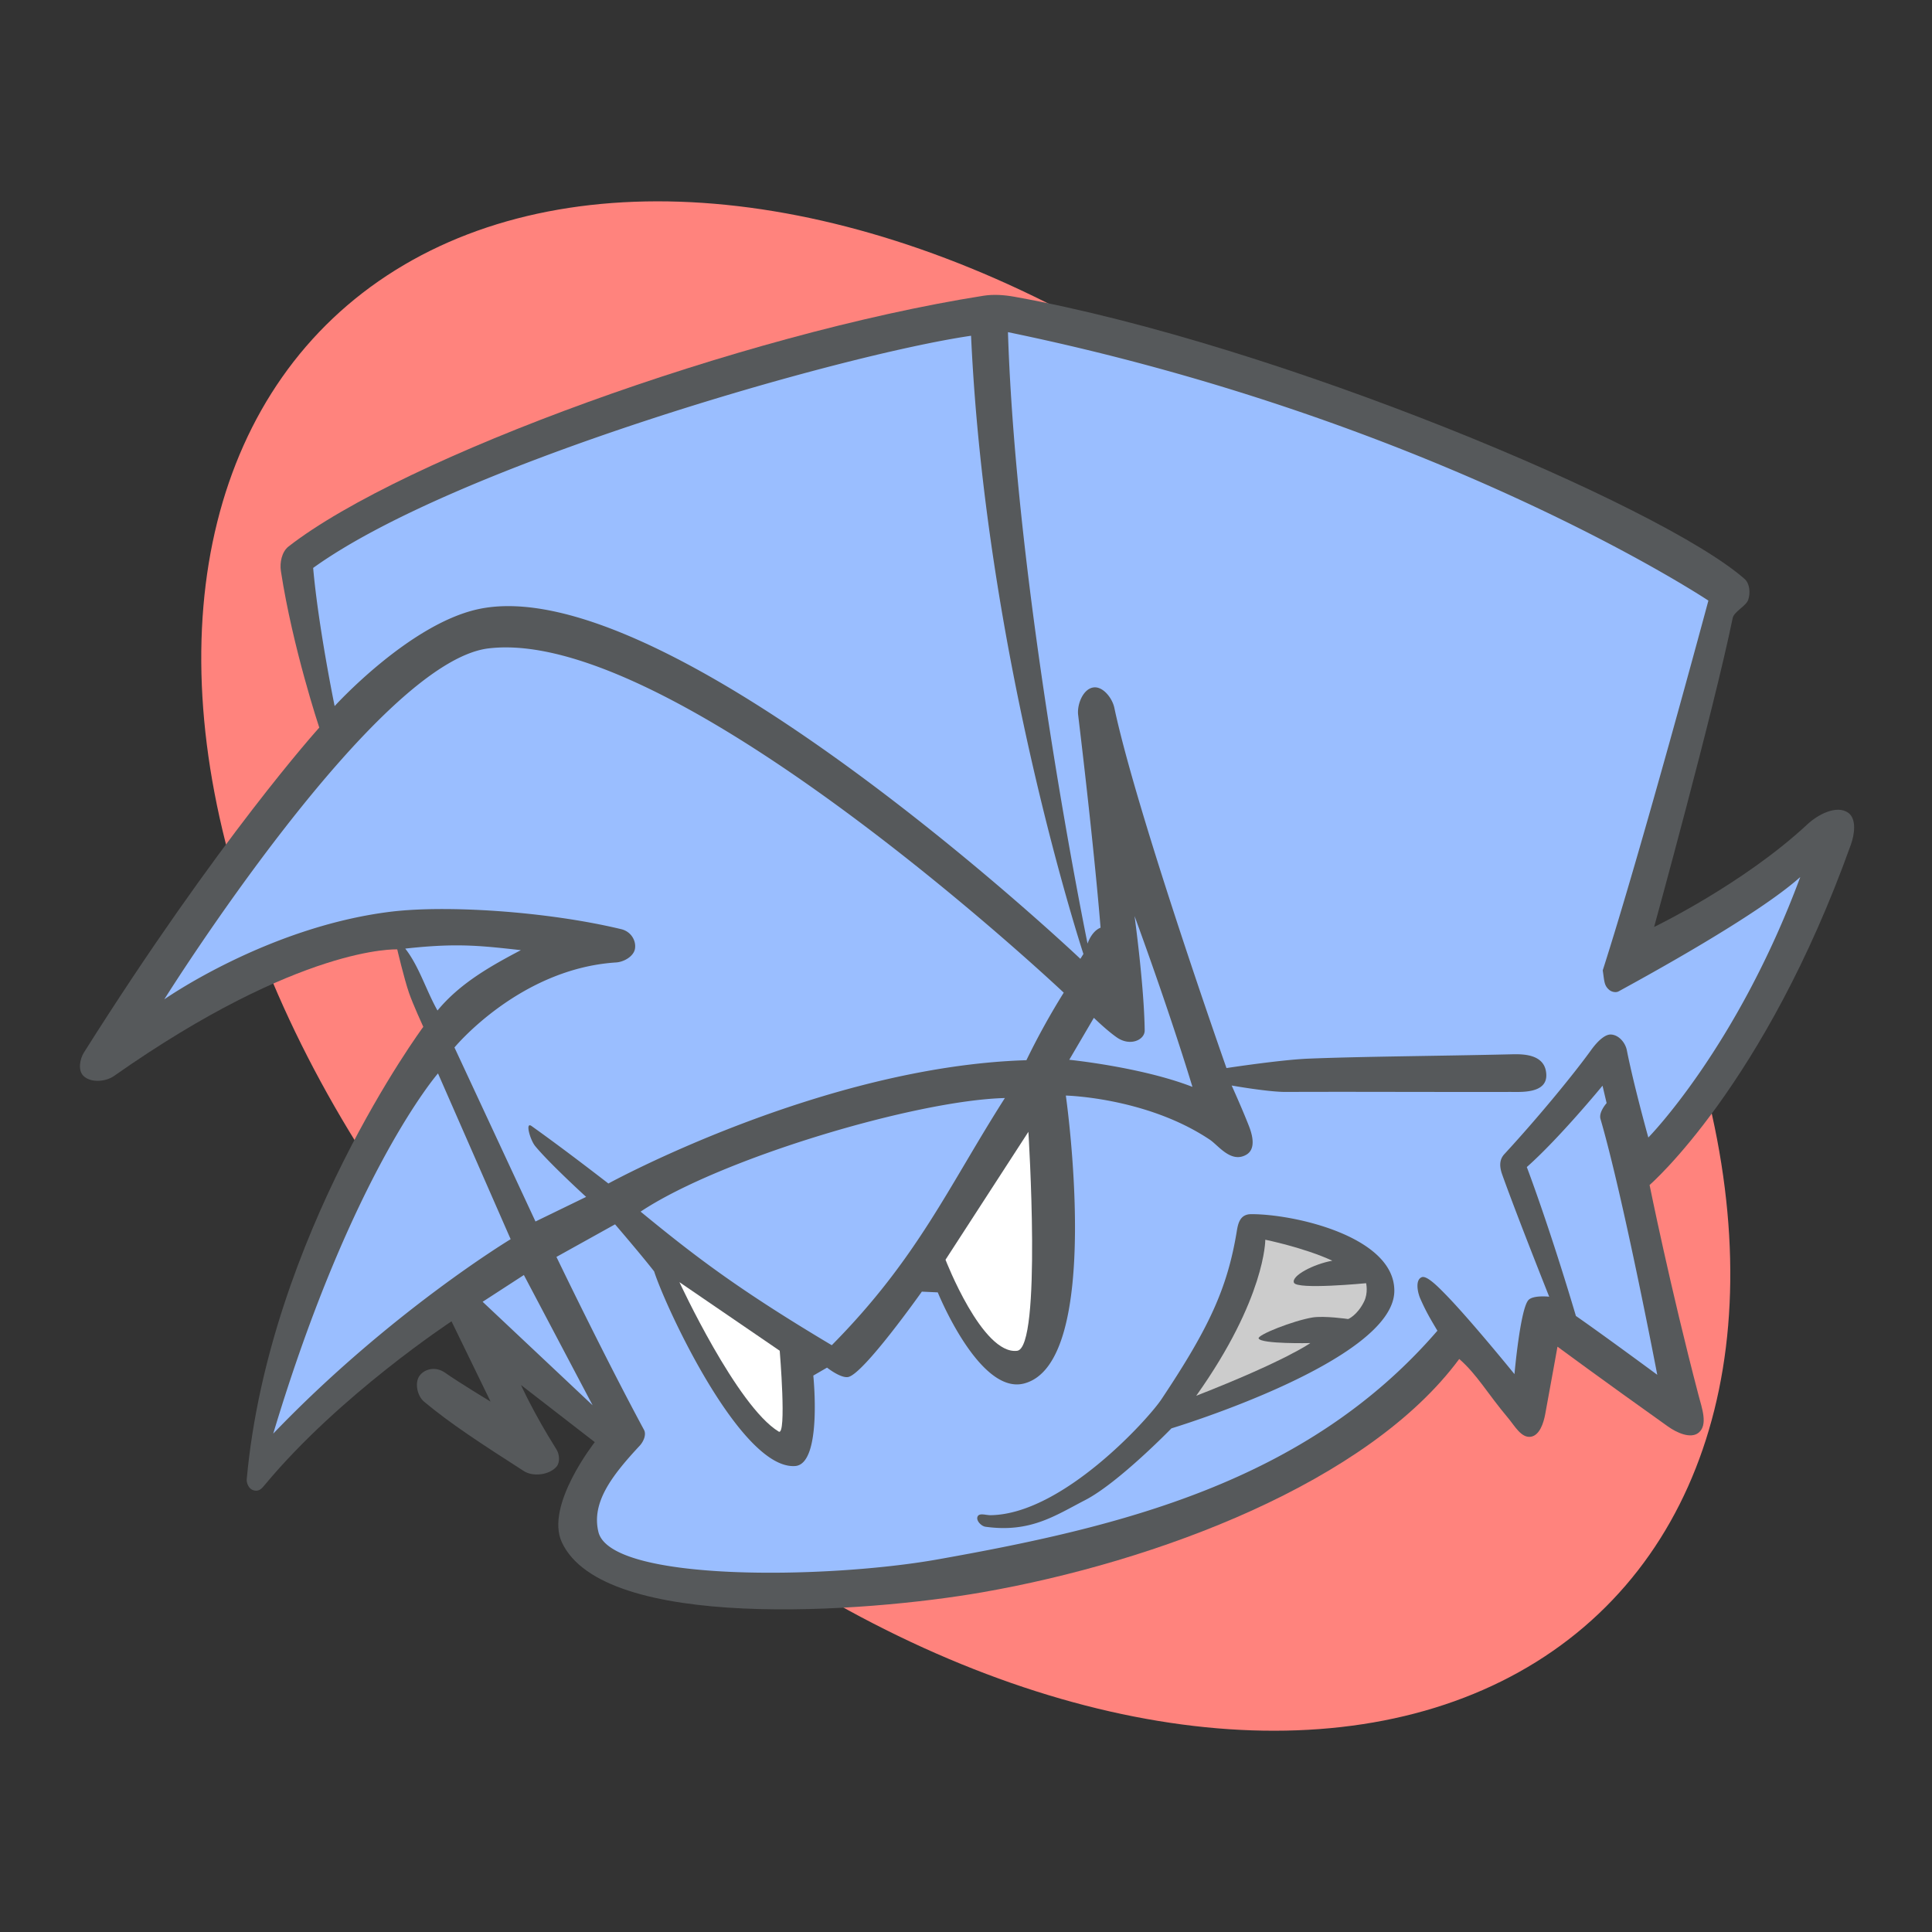 <svg xmlns="http://www.w3.org/2000/svg" width="192" height="192"><rect width="100%" height="100%" fill="#333333" stroke="none"/><style>.st0{fill:#fff}</style><ellipse cx="-35.102" cy="121.48" rx="63.793" ry="86.501" style="fill:#ff837d;paint-order:stroke fill markers;stroke-width:4.4" transform="matrix(.242 -.97 .86 .51 0 0)"/><path d="m44.871 131.31 3.883 7.982s-3.064-1.851-4.53-2.877c-.925-.646-2.009-.386-2.517.288-.527.699-.24 2.028.431 2.589 2.612 2.185 5.753 4.226 9.924 6.903.916.588 2.52.387 3.236-.431.379-.433.306-1.24 0-1.726-2.284-3.63-3.524-6.4-3.524-6.4l7.335 5.68s-4.96 6.289-3.279 9.938c4.1 8.898 30.1 7.026 41.797 4.983 17.324-3.027 38.334-10.924 47.39-23.186 1.783 1.554 2.767 3.387 4.882 5.898.62.737 1.286 1.983 2.237 1.83.873-.14 1.263-1.368 1.424-2.237.727-3.948 1.22-6.712 1.22-6.712s4.302 3.177 10.983 7.933c.845.6 2.249 1.267 3.05.61.945-.774.31-2.48 0-3.661-2.852-10.886-4.88-20.95-4.88-20.95s11.434-9.87 20.01-33.841c.357-.997.586-2.566-.287-3.164-1.152-.79-3.006.198-4.027 1.15-6.362 5.93-15.245 10.211-15.245 10.211s5.923-21.513 7.808-30.7c.13-.632 1.329-1.193 1.54-1.803.231-.666.17-1.619-.36-2.085-8.23-7.254-46.276-23.299-72.542-28.038-1.018-.184-2.08-.263-3.101-.102-24.17 3.82-57.721 16.09-69.051 24.915-.673.524-.891 1.599-.763 2.441 1.155 7.575 3.814 15.56 3.814 15.56s-9.94 10.966-23.387 32.288c-.41.65-.603 1.747-.072 2.301.704.736 2.222.622 3.056.036C29.934 93.865 39.478 94.35 39.478 94.35s.68 2.9 1.163 4.305c.398 1.159 1.426 3.39 1.426 3.39s-15.328 20.69-17.546 44.943c-.038.405.197.924.575 1.078.63.257.94-.164 1.222-.503 7.42-8.934 18.553-16.252 18.553-16.252z" style="fill:#56595b;stroke-width:4"/><path d="M100.17 33.01c.835 26.367 7.91 60.764 7.91 60.764s.379-1.217 1.293-1.582c-.416-5.136-1.262-13.118-2.228-21.141-.125-1.033.48-2.578 1.51-2.732.955-.144 1.885 1.068 2.085 2.013 2.245 10.571 11.146 35.811 11.146 35.811s5.401-.825 8.125-.935c5.409-.219 12.508-.253 20.184-.432 1.112-.028 3.392-.062 3.475 2.014.076 1.91-2.521 1.725-3.62 1.726-10.453.012-15.053-.028-22.267 0-1.746.008-5.381-.638-5.381-.638s1.007 2.216 1.713 4.017c.352.9.732 2.315-.287 2.877-1.51.833-2.748-.942-3.596-1.51-6.283-4.202-14.31-4.386-14.31-4.386s3.814 26.587-4.17 28.619c-4.438 1.129-8.557-9.06-8.557-9.06l-1.582-.073s-5.822 8.236-7.336 8.486c-.752.125-2.086-.935-2.086-.935l-1.365.79s.91 8.788-1.8 8.989c-5.362.398-12.848-15.697-14.02-19.344-1.243-1.6-3.883-4.674-3.883-4.674l-5.824 3.237s4.6 9.575 8.701 17.186c.26.48-.059 1.182-.432 1.582-2.83 3.035-4.793 5.668-4.1 8.558 1.196 4.981 22.624 4.708 33.728 2.733 17.887-3.182 36.596-7.594 49.652-22.725-.85-1.422-1.188-2.034-1.69-3.165-.292-.658-.531-1.901.143-2.156.495-.187 1.64.981 2.3 1.655 2.466 2.509 6.905 7.98 6.905 7.98s.561-6.35 1.365-7.334c.447-.546 2.086-.36 2.086-.36s-3.216-8.066-4.674-12.151c-.312-.877-.242-1.518.215-2.014 3.483-3.779 6.95-8.023 8.625-10.346.706-.98 1.423-1.564 1.955-1.545.782.028 1.441.793 1.594 1.56.712 3.58 2.137 8.676 2.137 8.676s8.807-8.926 15.1-25.887c-4.298 3.856-15.512 9.968-18.05 11.361-.276.152-.692.06-.933-.144-.521-.44-.48-.853-.648-1.941 3.861-12.031 10.5-36.746 10.5-36.746S142.98 41.838 100.17 33.01zm-3.666.357C83.419 35.284 45.277 46.235 31.121 56.44c.523 5.908 2.135 13.73 2.135 13.73s7.346-8.092 14.205-9.619c18.815-4.188 59.904 34.736 59.904 34.736l.304-.482s-9.703-29.417-11.166-61.438zM50.336 64.338a14.31 14.31 0 0 0-1.795.1c-11.247 1.374-32.215 34.877-32.215 34.877s10.202-7.172 22.436-8.701c5.51-.689 15.507-.064 22.975 1.726.993.238 1.496 1.16 1.367 1.942-.125.761-1.1 1.316-1.87 1.365-9.611.61-16.07 8.45-16.07 8.45l8.052 17.294 5.033-2.445s-3.625-3.306-5.058-5.043c-.512-.62-1.023-2.466-.368-2 3.465 2.465 7.637 5.713 7.637 5.713s21.223-11.632 41.543-12.254a72.77 72.77 0 0 1 3.71-6.713s-36.26-34.23-55.376-34.311zm62.416 26.703s.955 6.98 1.006 11.361c.01.942-1.431 1.604-2.732.72-.985-.67-2.319-1.972-2.319-1.972l-2.445 4.17s7.167.72 12.242 2.692c-2.473-8.11-5.751-16.968-5.752-16.971zm-67.666 2.91c-1.37.012-2.897.108-4.812.32 1.38 1.766 2.071 4.147 3.203 6.153 2.251-2.724 5.3-4.426 8.287-6-2.534-.28-4.392-.492-6.678-.472zm-1.559 12.724s-8.56 9.786-16.373 35.797c11.61-12.098 23.594-19.322 23.594-19.322l-7.22-16.475zm115.73 1.22s-4.288 5.222-7.525 8.086c0 0 2.17 5.673 4.88 14.797 2.626 1.82 8.085 5.848 8.085 5.848s-3.357-17.577-5.643-25.424c-.198-.682.61-1.576.61-1.576l-.407-1.73zm-59.393 1.227c-8.824.22-28.226 5.988-36.203 11.289 5.361 4.399 9.667 7.717 19 13.275 8.55-8.644 11.595-15.774 17.203-24.564zm24.465 11.54c4.322-.015 14.255 2.24 14.238 7.624-.022 6.98-22.148 13.662-22.148 13.662s-5.261 5.412-8.556 7.119c-3.041 1.575-5.488 3.275-9.924 2.66-.423-.058-.956-.612-.791-1.006.168-.4.816-.138 1.295-.144 7.121-.09 15.657-9.537 16.97-11.504 4.73-7.085 6.548-11.024 7.48-16.611.126-.757.269-1.795 1.437-1.799zm-72.266 6.048-4.1 2.66 10.93 10.285-6.83-12.945z" style="fill:#9abeff;stroke-width:4"/><path d="m102.2 112.48-8.236 12.711s3.653 9.47 7.117 9.05c2.475-.298 1.119-21.761 1.119-21.761zm-34.678 14.941s5.701 12.323 9.863 14.848c.813.493.102-8.035.102-8.035l-9.965-6.813z" style="fill:#fff;stroke-width:4"/><path d="M118.88 138.71c6.903-9.711 6.864-15.508 6.864-15.508s3.867.789 6.661 2.085c-1.875.338-4.1 1.505-3.813 2.186.304.72 7.17.05 7.17.05s.23.957-.204 1.831c-.682 1.375-1.576 1.73-1.576 1.73s-2.388-.348-3.56-.153c-1.884.313-5.504 1.737-5.339 2.085.27.568 5.136.457 5.136.457s-2.423 1.751-11.34 5.238z" style="fill:#ccc;stroke-width:4"/></svg>
